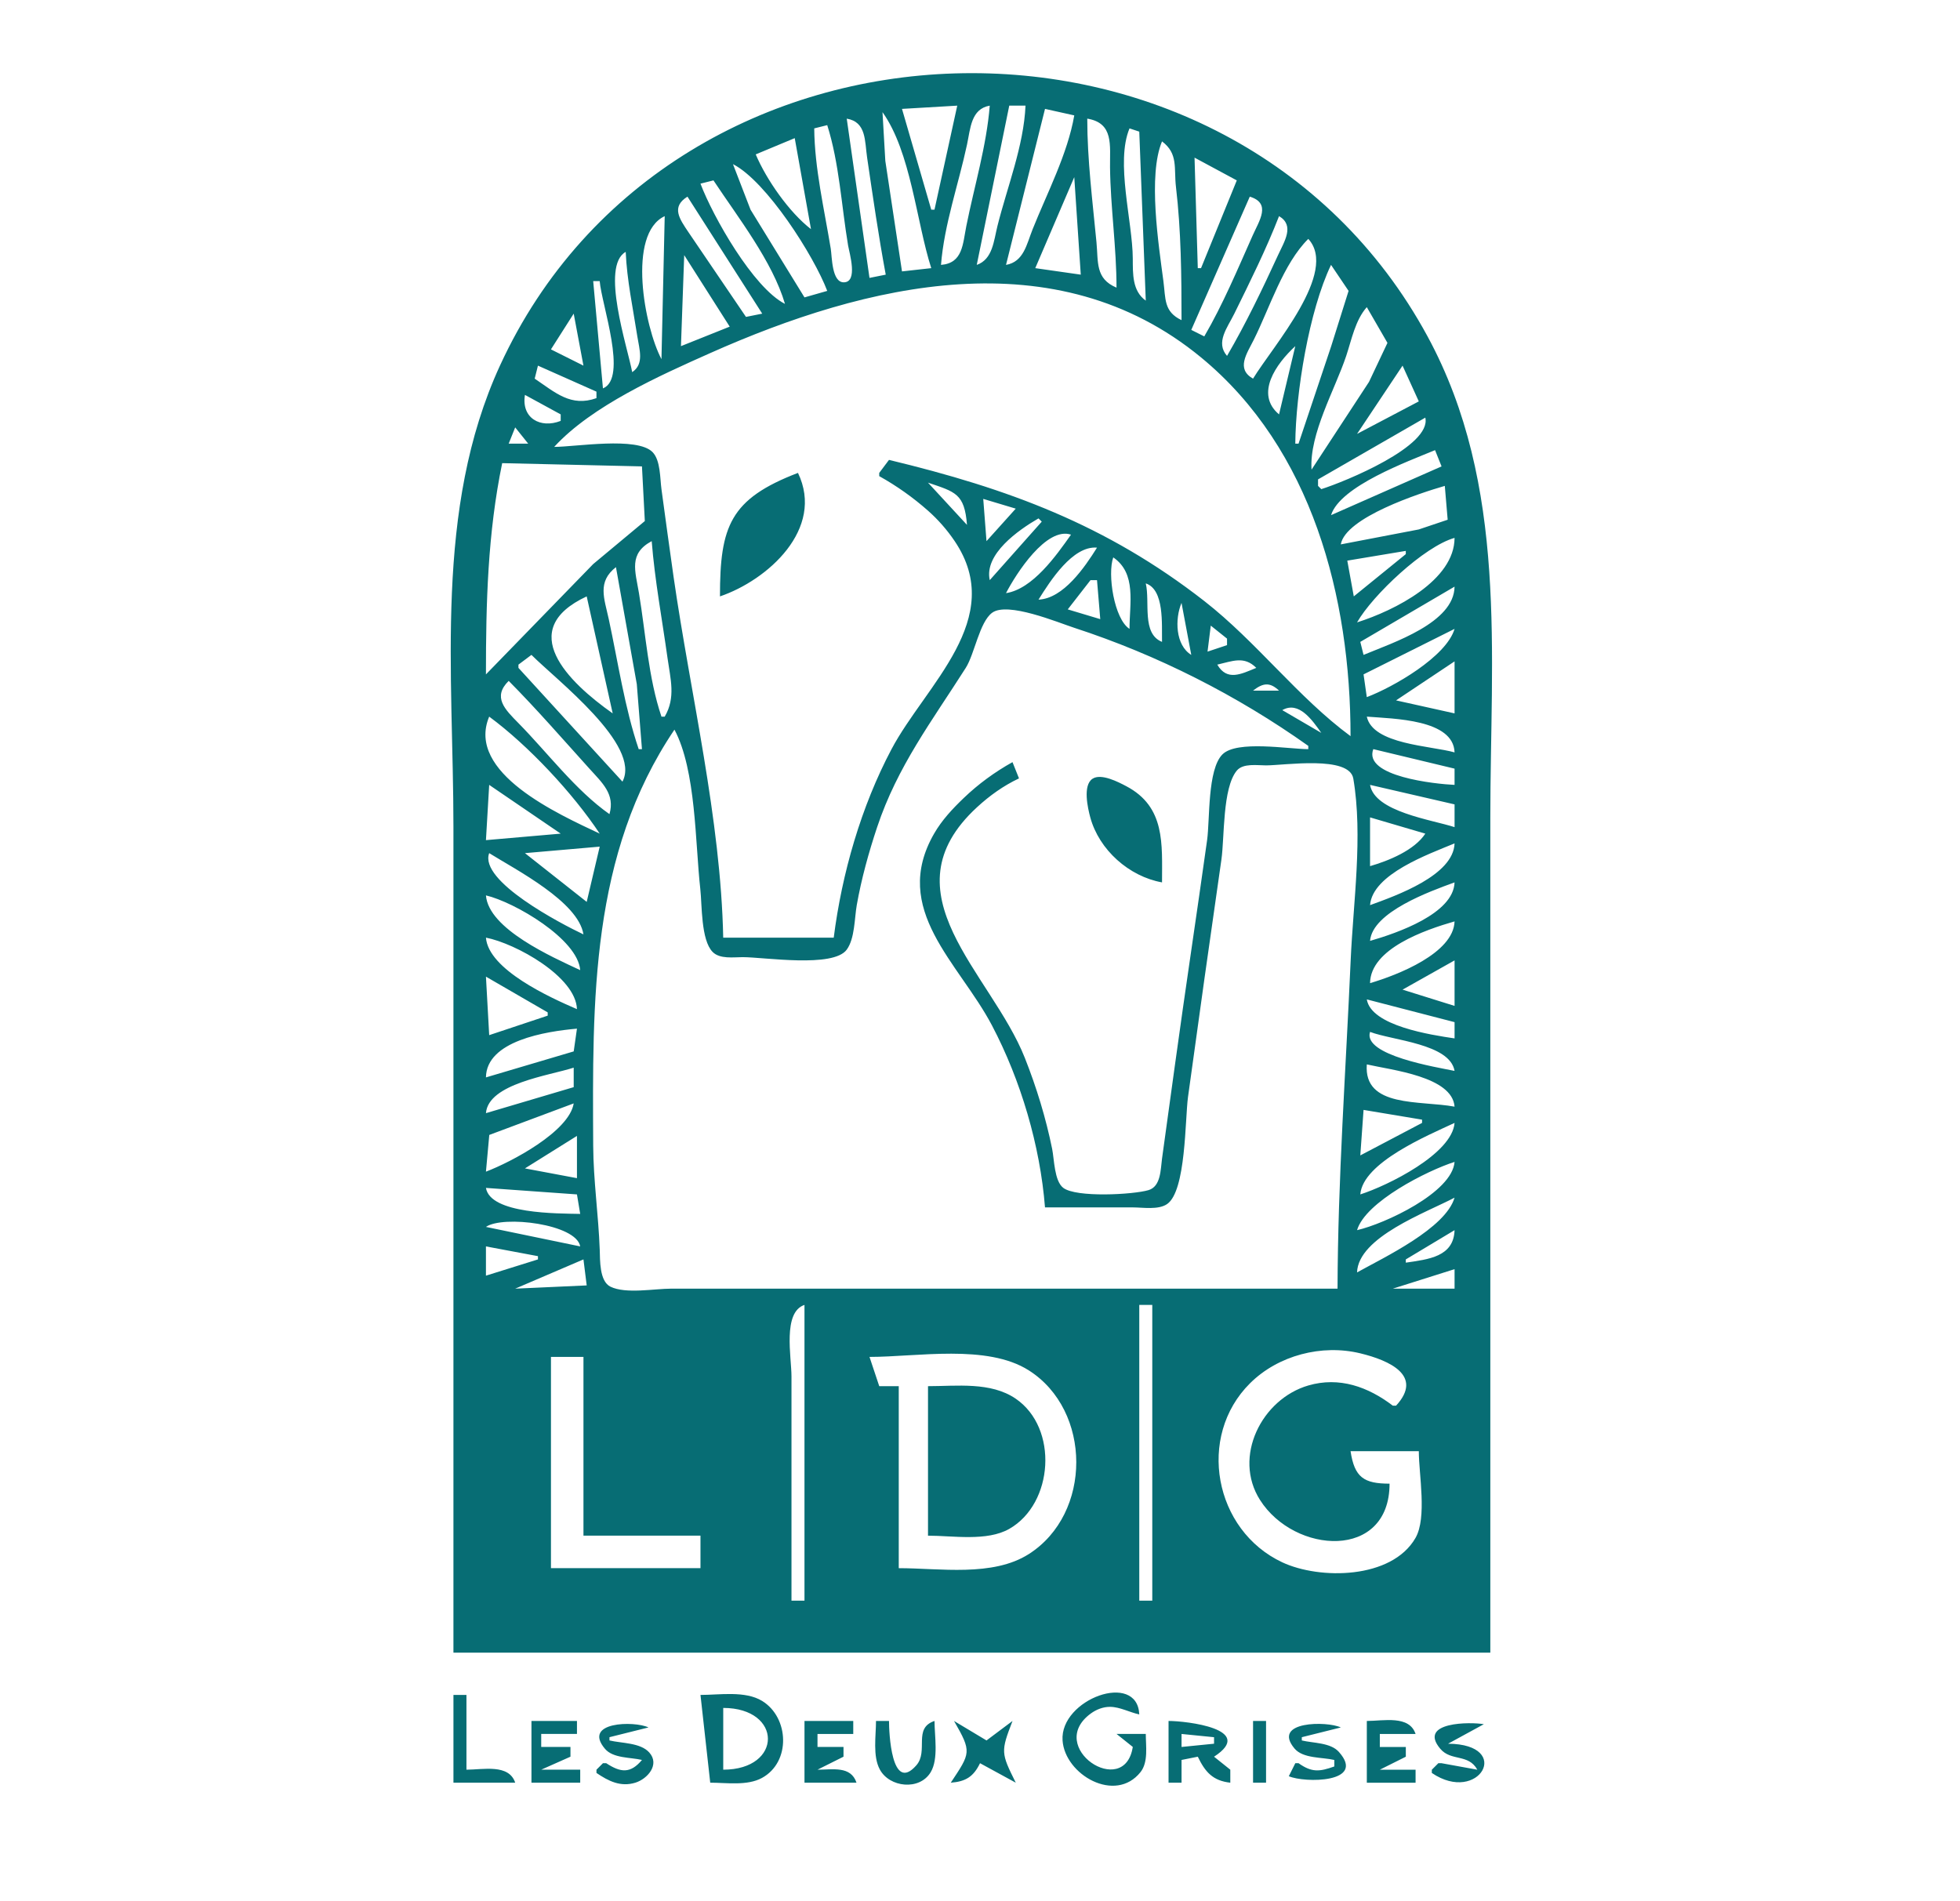 <?xml version="1.0" encoding="UTF-8" standalone="no"?>
<!-- Created with Inkscape (http://www.inkscape.org/) -->

<svg
   version="1.1"
   id="svg1"
   width="603"
   height="585"
   viewBox="0 0 603 585"
   xmlns="http://www.w3.org/2000/svg"
   xmlns:svg="http://www.w3.org/2000/svg">
  <defs
     id="defs1" />
  <g
     id="g1">
    <path
       style="fill:#076d74;stroke:none"
       d="m 139.501,508.504 h 319 v -257 c 0,-50.326 5.557,-102.132 -19.309,-148 -60.612,-111.806 -232.102,-106.973 -285.383,9 -20.327,44.243 -14.309,94.606 -14.309,142 v 254 m 155,-476 -7,32 h -1 l -9,-31 17,-1 m 10,0 c -0.988,12.413 -4.76,24.805 -7.2,37 -1.126,5.63 -1.077,11.464 -7.8,12 0.992,-12.471 5.385,-24.793 8,-37 1.067,-4.982 1.216,-10.996 7,-12 m 11,0 c -0.54,12.383 -5.63,25.018 -8.627,37 -1.144,4.575 -1.453,10.288 -6.373,12 l 10,-49 h 5 m 15,3 c -2.034,11.822 -8.351,23.874 -12.8,35 -1.856,4.641 -2.733,10.054 -8.2,11 l 12,-48 9,2 m -59,-1 c 8.736,12.245 10.407,33.637 15,48 l -9,1 -5.13,-34 -0.87,-15 m 1,50 -5,1 -7,-49 c 6.065,1.012 5.513,6.849 6.272,12 1.768,11.999 3.507,24.078 5.728,36 m 71,4 c -6.566,-2.762 -5.579,-7.813 -6.17,-14 -1.204,-12.604 -2.83,-25.325 -2.83,-38 8.208,1.344 6.923,8.196 7.004,15 0.147,12.332 1.996,24.645 1.996,37 m -89,-50 c 3.713,11.74 4.378,24.861 6.414,37 0.388,2.315 3.167,11.364 -1.334,11.364 -3.709,0 -3.596,-7.905 -3.999,-10.364 -1.98,-12.068 -4.979,-24.765 -5.08,-37 l 4,-1 m 93,1 3,1 2,52 c -4.166,-2.97 -3.976,-8.213 -3.999,-13 -0.055,-11.345 -5.371,-29.584 -1.001,-40 m -103,3 5,28 c -6.696,-5.167 -13.709,-15.216 -17,-23 l 12,-5 m 113,1 c 5.054,3.798 3.609,8.267 4.285,14 1.591,13.481 1.715,27.416 1.715,41 -5.489,-2.611 -4.854,-6.508 -5.576,-12 -1.471,-11.2 -4.807,-32.556 -0.424,-43 m 10,5 13,7 -11,27 h -1 l -1,-34 m -113,41 -7,2 -16.6,-27 -5.4,-14 c 10.306,5.265 24.91,28.212 29,39 m 76,-35 2,30 -14,-2 12,-28 m -111,1 c 7.518,11.361 18.148,24.905 22,38 -9.778,-4.996 -22.128,-26.785 -26,-37 l 4,-1 m -8,5 23,36 -5,1 -17.655,-26 c -2.821,-4.187 -5.432,-7.838 -0.345,-11 m 159,43 -4,-2 18,-41 c 6.671,2.045 2.943,7.324 0.861,12 -4.609,10.352 -9.151,21.215 -14.861,31 m -166,-37 -1,44 c -5.244,-9.861 -10.626,-38.556 1,-44 m 173,43 c -3.627,-4.142 0.129,-8.699 2.244,-13 4.825,-9.814 9.8,-19.803 13.756,-30 4.898,2.877 1.627,7.784 -0.309,12 -4.788,10.43 -9.908,21.091 -15.691,31 m 25,-36 c 9.345,10.207 -10.777,32.835 -17,43 -5.294,-3.002 -1.933,-7.637 0.247,-12 4.837,-9.682 9.042,-23.37 16.753,-31 m -210,4 c 0.373,8.689 2.244,17.413 3.576,26 0.625,4.034 2.19,8.487 -1.576,11 -1.466,-7.783 -9.811,-32.651 -2,-37 m 18,1 14,22 -15,6 1,-28 m 199,3 5.396,8 -5.343,17 -10.053,30 h -1 c 0.129,-15.609 4.229,-40.915 11,-55 m -225,5 c 0.567,7.178 8.726,29.884 1,33 l -3,-33 h 2 m 231,140 c -16.116,-11.862 -28.957,-29.071 -45,-41.576 -30.206,-23.544 -60.451,-34.622 -97,-43.424 l -3,4 v 1 c 5.358,2.983 10.356,6.531 14.961,10.59 3.134,2.763 5.915,5.942 8.254,9.41 16.142,23.931 -8.963,44.242 -19.433,64 -9.345,17.635 -15.272,38.248 -17.782,58 h -34 c -0.754,-36.553 -10.054,-74.794 -15.271,-111 -1.296,-8.995 -2.496,-17.998 -3.729,-27 -0.453,-3.304 -0.266,-8.874 -2.742,-11.397 -4.744,-4.833 -23.71,-1.603 -30.258,-1.603 11.577,-12.632 32.503,-21.959 48,-28.861 48.074,-21.413 106.267,-35.504 151,1.325 34.224,28.177 46,73.875 46,116.536 m 5,-132 6.356,11 -5.675,12 -17.681,27 c -0.709,-11.038 7.194,-24.583 10.667,-35 1.683,-5.05 2.777,-10.966 6.333,-15 m -244,2 3,16 -10,-5 7,-11 m 222,10 -5,21 c -7.496,-6.303 -0.894,-15.559 5,-21 m -215,14 v 2 c -7.86,2.794 -12.601,-1.683 -19,-6 l 1,-4 18,8 m 248,-8 5,11 -19,10 14,-21 m -259,15 v 2 c -6.258,2.453 -12.168,-0.878 -11,-8 l 11,6 m 266,1 c 2.017,8.739 -24.551,19.643 -32,22 l -1,-1 v -2 l 33,-19 m -280,3 4,5 h -6 l 2,-5 m 283,7 2,5 -34,15 c 2.792,-8.928 23.69,-16.54 32,-20 m -244,5 0.883,16.816 -15.883,13.235 -33,33.949 c 0,-22.036 0.536,-43.362 5,-65 l 43,1 m 48,2 c -20.926,8.024 -24,16.434 -24,38 14.668,-4.995 32.296,-20.738 24,-38 m 40,3 c 8.449,2.866 11.239,3.368 12,13 l -12,-13 m 159,1 0.883,10.411 -8.883,2.988 -24,4.6 c 1.429,-8.305 24.335,-15.792 32,-18 m -132,7 -9,10 -1,-13 10,3 m 7,3 1,1 -16,18 c -1.763,-8.006 8.788,-15.409 15,-19 m 10,5 c -4.562,6.478 -11.789,16.733 -20,18 3.149,-6.078 12.426,-20.497 20,-18 m 118,1 c -0.01,13.059 -18.377,22.321 -30,26 4.816,-8.41 20.662,-23.379 30,-26 m -247,1 c 0.95,12.041 3.203,24.038 4.87,36 0.898,6.444 2.577,12.129 -0.87,18 h -1 c -4.036,-11.922 -4.849,-25.588 -6.92,-38 -1.149,-6.885 -3.244,-12.156 3.92,-16 m 137,2 c -3.782,6.046 -10.354,15.674 -18,16 3.611,-5.773 10.513,-16.64 18,-16 m 95,1 v 1 l -16,13 -2,-11 18,-3 m -90,2 c 7.21,4.956 5,14.111 5,22 -4.729,-3.031 -6.847,-16.851 -5,-22 m -153,3 6.414,36 1.586,20 h -1 c -4.332,-12.773 -6.363,-26.81 -9.21,-40 -1.378,-6.382 -3.619,-11.458 2.21,-16 m 148,4 1,12 -10,-3 7,-9 h 2 m 20,19 c -6.325,-2.542 -3.629,-12.242 -5,-18 5.78,1.918 4.889,12.639 5,18 m 90,-17 c -0.132,11.118 -18.808,17.173 -28,21 l -1,-4 29,-17 m -267,3 8,36 c -13.698,-9.649 -30.085,-25.701 -8,-36 m 183,2 3,16 c -4.897,-2.996 -5.078,-11.047 -3,-16 m 39,44 v 1 c -5.995,0 -21.947,-2.813 -26.397,1.603 -4.665,4.63 -3.85,20.06 -4.733,26.397 -3.206,23.011 -6.714,45.982 -9.87,69 l -4,29 c -0.449,3.266 -0.314,8.546 -4.148,9.682 -4.721,1.399 -22.317,2.349 -26.252,-0.71 -2.748,-2.137 -2.753,-8.786 -3.4,-11.972 -1.94,-9.546 -4.815,-18.943 -8.403,-28 -10.404,-26.262 -43.465,-50.652 -14.707,-77.13 3.899,-3.59 8.123,-6.606 12.91,-8.87 l -2,-5 c -5.441,3.032 -10.498,6.722 -14.999,11.039 -3.455,3.314 -6.722,6.791 -9.121,10.961 -13.459,23.395 7.645,39.693 17.8,59 8.882,16.886 14.816,36.965 16.32,56 h 27 c 3.103,0 7.861,0.834 10.566,-1.028 5.857,-4.029 5.496,-26.136 6.434,-32.972 3.337,-24.341 6.767,-48.686 10.271,-73 0.983,-6.823 0.293,-22.042 4.742,-27.397 1.939,-2.334 6.316,-1.602 8.987,-1.603 5.677,-0.003 25.627,-3.133 26.852,4.059 3.006,17.644 -0.035,38.182 -0.812,55.941 -1.468,33.518 -3.947,67.49 -4.039,101 h -160 -45 c -5.162,0 -13.982,1.695 -18.683,-0.603 -3.425,-1.674 -3.189,-8.179 -3.306,-11.397 -0.388,-10.651 -1.959,-21.342 -2.01,-32 -0.215,-44.647 -0.914,-89.588 24.999,-128 6.68,12.565 6.358,34.826 7.95,49 0.554,4.933 0.175,15.711 3.792,19.397 2.216,2.258 6.401,1.602 9.258,1.603 6.586,0.003 27.869,3.39 32.012,-2.318 2.492,-3.433 2.357,-9.618 3.073,-13.682 1.42,-8.068 3.681,-16.231 6.271,-24 6.24,-18.719 16.864,-32.647 27.262,-49 2.714,-4.269 4.224,-14.089 8.111,-16.958 4.746,-3.503 20.191,2.971 25.272,4.627 25.531,8.32 50.106,20.773 72,36.33 m -30,-37 5,4 v 2 l -6,2 1,-8 m 75,1 c -2.516,8.573 -18.917,17.936 -27,21 l -1,-7 28,-14 m -284,8 c 7.686,7.707 33.92,27.783 28,39 l -32,-35 v -1 l 4,-3 m 223,4 c -4.642,1.888 -8.963,4.18 -12,-1 4.698,-1.073 8.278,-2.756 12,1 m 61,-2 v 16 l -18,-4 18,-12 m -291,6 c 8.586,8.658 16.659,17.948 24.83,27 3.965,4.393 7.943,7.866 6.17,14 -10.479,-7.382 -18.989,-18.861 -27.996,-28 -4.172,-4.233 -8.056,-8.022 -3.004,-13 m 237,3 h -8 c 3.048,-2.376 5.153,-2.701 8,0 m 13,13 -12,-7 c 5.091,-2.933 9.272,3.13 12,7 m -256,-5 c 11.981,8.818 25.776,23.567 34,36 -12.609,-5.965 -41.258,-18.702 -34,-36 m 297,11 c -7.365,-2.075 -25.135,-2.428 -27,-11 8.323,0.662 26.666,0.821 27,11 m -25,-1 25,6 v 5 c -5.809,-0.253 -28.201,-2.575 -25,-11 m -65,41 c 0,-11.797 1.075,-23.238 -11.001,-29.598 -2.41,-1.269 -7.727,-4.053 -10.396,-2.281 -3.048,2.024 -1.44,9.058 -0.676,11.879 2.707,9.994 11.938,18.192 22.073,20 m -207,-30 22,15 -23,2 1,-17 m 297,6 v 7 c -7.071,-2.301 -24.571,-4.694 -26,-13 l 26,6 m -9,9 c -3.336,5.109 -11.265,8.348 -17,10 v -15 l 17,5 m 9,3 c -0.326,9.816 -17.764,16.003 -26,19 0.738,-9.566 18.053,-15.691 26,-19 m -263,1 -4,17 -19,-15 23,-2 m -34,2 c 8.218,5.118 27.414,14.936 29,25 -6.788,-3.211 -32.22,-16.413 -29,-25 m 297,9 c -0.321,9.654 -17.73,15.618 -26,18 0.706,-8.878 18.446,-15.251 26,-18 m -269,27 c -8.616,-4.027 -28.214,-12.664 -29,-23 8.764,2.059 28.273,13.433 29,23 m 269,-15 c -0.32,9.782 -17.515,16.504 -26,19 0.126,-10.608 16.888,-16.375 26,-19 m -270,27 c -8.311,-3.586 -27.242,-12.165 -28,-22 9.102,1.76 27.673,12.008 28,22 m 270,-15 v 14 l -16,-5 16,-9 m -279,16 v 1 l -18,6 -1,-18 19,11 m 279,3 v 5 c -7.217,-1.066 -25.651,-3.844 -27,-12 l 27,7 m -270,2 -1,7 -27,8 c 0.134,-11.268 18.401,-14.162 28,-15 m 244,1 c 6.92,2.649 24.549,3.621 26,12 -5.45,-1.128 -28.353,-4.791 -26,-12 m 26,23 c -10.569,-1.969 -28.013,0.424 -27,-13 7.703,1.766 26.278,3.725 27,13 m -271,-12 v 6 l -27,8 c 0.726,-9.112 19.492,-11.557 27,-14 m 0,11 c -1.401,8.665 -19.235,18.057 -27,21 l 1.028,-11.298 25.972,-9.702 m 261,5 v 1 l -19,10 1,-14 18,3 m 10,1 c -0.733,9.517 -20.573,19.315 -29,22 0.758,-9.818 20.785,-18.16 29,-22 m -270,4 v 13 l -16,-3 16,-10 m 270,8 c -0.728,9.43 -21.495,19.054 -30,21 2.566,-8.724 21.618,-18.347 30,-21 m -270,10 1,6 c -6.996,-0.144 -27.656,0.052 -29,-8 l 28,2 m 270,1 c -2.783,9.463 -21.634,18.342 -30,23 0.36,-10.875 21.281,-18.408 30,-23 m -269,15 -29,-6 c 5.213,-3.632 27.802,-0.901 29,6 m 269,-5 c -0.269,8.193 -7.995,8.969 -15,10 v -1 l 15,-9 m -282,8 v 1 l -16,5 v -9 l 16,3 m 14,1 1,8 -22,1 21,-9 m 268,3 v 6 h -19 l 19,-6 m -200,11 v 91 h -4 v -69 c 0,-5.951 -2.781,-19.749 4,-22 m 107,0 v 91 h -4 v -91 h 4 m 75,31 h -1 c -7.592,-5.788 -16.459,-8.998 -26.001,-6.211 -14.332,4.186 -23.28,21.939 -14.866,35.211 10.624,16.757 39.867,18.613 39.867,-5 -7.862,-0.006 -10.784,-1.886 -12,-10 h 21 c 0,7.124 2.575,20.453 -1.028,26.711 -7.327,12.726 -29.503,12.862 -40.972,7.493 -20.973,-9.817 -26.442,-38.704 -9.91,-55.11 8.669,-8.603 22.092,-12.064 33.91,-9.194 9.027,2.192 19.464,6.912 11,16.1 m -250,-15 v 55 h 36 v 10 h -46 v -65 h 10 m 97,65 v -56 h -6 l -3,-9 c 14.627,0 36.145,-4.027 49,4.133 19.409,12.321 19.566,44.075 -0.004,56.537 -11.112,7.076 -27.442,4.329 -39.996,4.329 m 9,-56 v 46 c 7.659,0 18.103,1.838 25,-2.09 13.641,-7.768 15.185,-31.031 1.985,-40.056 -7.698,-5.263 -18.169,-3.854 -26.985,-3.854 m 67,107 h -9 l 5,4 c -2.549,16.337 -27.092,0.065 -12.895,-10.296 1.69,-1.233 3.787,-2.047 5.895,-2.035 3.032,0.017 6.052,1.702 9,2.331 -0.605,-13.416 -24.455,-4.686 -23.606,8 0.705,10.53 16.235,19.539 24.002,9.722 2.43,-3.071 1.603,-8.06 1.603,-11.722 m -213,-12 v 27 h 19 c -1.943,-5.855 -9.871,-4 -15,-4 v -23 h -4 m 76,0 3,27 c 4.995,0 11.363,1.019 15.907,-1.457 8.963,-4.884 8.379,-18.585 0.078,-23.685 -5.223,-3.209 -13.11,-1.858 -18.985,-1.858 m 7,23 v -19 c 18.293,0.012 18.363,18.988 0,19 m -59,-15 v 19 h 15 v -4 h -12 l 9,-4 v -3 h -9 v -4 h 11 v -4 h -14 m 34,12 c -3.555,4.253 -6.548,3.922 -11,1 h -1 l -2,2 v 1 c 3.685,2.508 7.428,4.407 11.981,2.992 3.713,-1.154 7.6,-5.563 4.262,-9.289 -2.733,-3.051 -8.525,-2.807 -12.243,-3.703 v -1 l 12,-3 c -4.32,-2.079 -20.437,-1.785 -13.392,6.566 2.511,2.976 7.879,2.595 11.392,3.434 m 50,-12 v 19 h 16 c -1.738,-5.237 -7.31,-4 -12,-4 l 8,-4 v -3 h -8 v -4 h 11 v -4 h -15 m 22,0 c 0,4.568 -1.065,10.795 1.179,14.945 2.988,5.527 12.196,6.549 15.642,0.83 2.474,-4.105 1.179,-11.155 1.179,-15.775 -6.715,2.229 -1.727,9.255 -5.603,13.667 -7.695,8.757 -8.397,-10.339 -8.397,-13.667 h -4 m 24,0 c 5.526,9.608 5.1,9.781 -1,19 4.581,-0.346 6.995,-1.84 9,-6 l 11,6 c -4.568,-9.174 -4.644,-9.558 -1,-19 l -8,6 -10,-6 m 66,0 v 19 h 4 v -7 l 5,-1 c 2.275,4.737 4.643,7.398 10,8 v -4 l -5,-4 c 13.082,-8.509 -8.574,-11 -14,-11 m 26,0 v 19 h 4 v -19 h -4 m 25,12 v 2 c -4.565,1.648 -6.956,1.873 -11,-1 h -1 l -2,4 c 4.785,2.126 23.971,2.124 15.396,-7.486 -2.571,-2.881 -7.884,-2.668 -11.396,-3.514 v -1 l 12,-3 c -4.18,-2.012 -21.38,-2.008 -14.242,6.486 2.629,3.129 8.561,2.635 12.242,3.514 m 10,-12 v 19 h 15 v -4 h -11 l 8,-4 v -3 h -8 v -4 h 11 c -1.943,-5.855 -9.871,-4 -15,-4 m 34,15 -11,-2 h -1 l -2,2 v 1 c 14.475,9.851 25.243,-8.832 5,-9 l 11,-6 c -3.932,-0.73 -20.468,-0.807 -13.392,7.566 3.325,3.935 8.637,1.437 11.392,6.434 m -81,-10 v 2 l -10,1 v -4 z"
       id="path1" />
  </g>
</svg>
